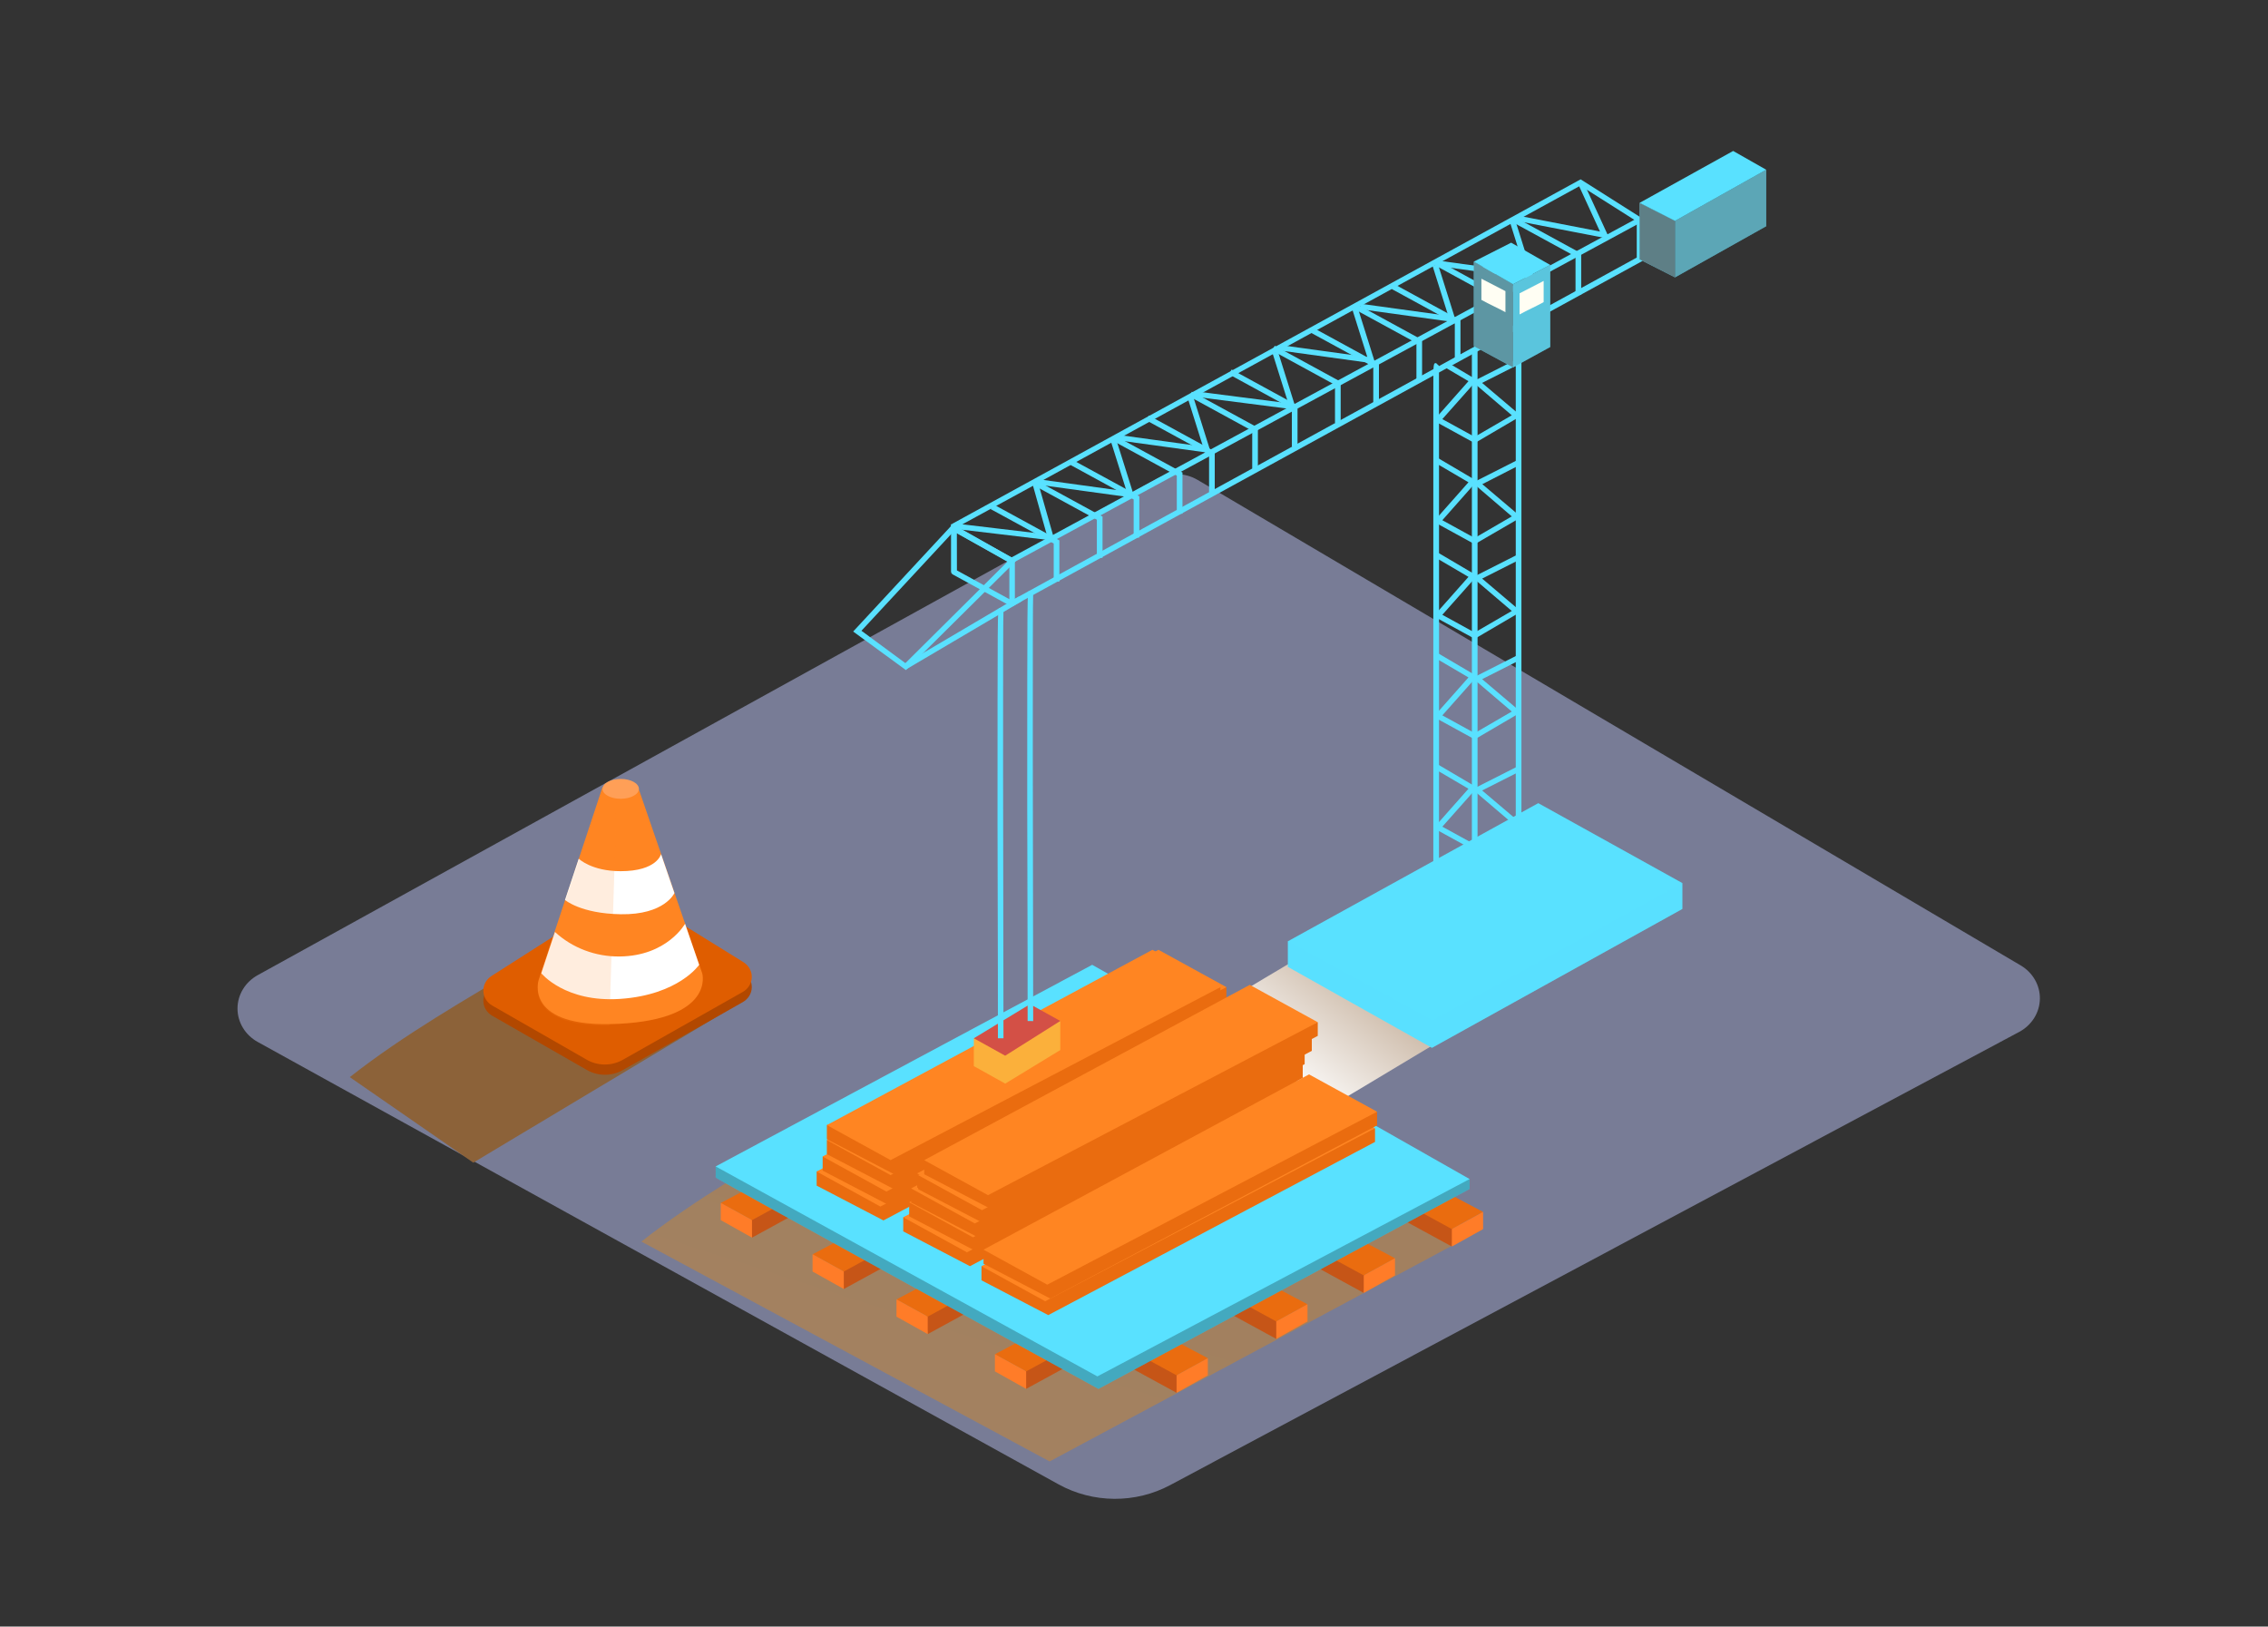 <svg width="523" height="375" viewBox="0 0 523 375" fill="none" xmlns="http://www.w3.org/2000/svg">
<rect x="0" y="0" width="523" height="375" fill="#333333" stroke="none"/>
<path d="M269.829 342.387L465.627 237.902C467.044 237.143 468.229 236.046 469.065 234.72C469.901 233.393 470.36 231.882 470.395 230.335C470.431 228.789 470.043 227.26 469.268 225.9C468.494 224.539 467.361 223.394 465.98 222.577L276.17 110.641C274.729 109.792 273.073 109.33 271.378 109.306C269.684 109.282 268.014 109.696 266.547 110.504L59.426 224.816C58.009 225.6 56.834 226.723 56.017 228.074C55.199 229.425 54.769 230.957 54.769 232.516C54.769 234.075 55.199 235.606 56.017 236.957C56.834 238.308 58.009 239.432 59.426 240.215L244.11 342.213C248.011 344.366 252.435 345.515 256.945 345.546C261.455 345.576 265.896 344.487 269.829 342.387Z" fill="#787C96"/>
<path style="mix-blend-mode:multiply" d="M300.908 219.99C288.657 227.291 273.856 235.737 261.474 245.489L289.951 265.205L349.782 229.356C342.735 226.16 306.452 225.202 300.908 219.99Z" fill="url(#paint0_linear_4_2)"/>
<path style="mix-blend-mode:multiply" d="M187.339 260.739C175.087 268.041 160.286 276.487 147.904 286.239L242.044 336.926L341.99 283.353C334.942 280.144 192.869 265.951 187.339 260.739Z" fill="url(#paint1_linear_4_2)"/>
<path style="mix-blend-mode:multiply" d="M120.094 222.826C107.843 230.128 93.042 238.573 80.66 248.325L109.137 268.041L168.968 232.192C161.921 228.996 125.638 228.038 120.094 222.826Z" fill="url(#paint2_linear_4_2)"/>
<path d="M294.305 308.678L282.956 302.484L286.068 299.386L294.815 304.685" fill="#C65517"/>
<path d="M301.509 300.692L288.304 293.714L283.531 298.777L294.305 304.648" fill="#EA6C0F"/>
<path d="M294.305 304.648L301.51 300.692V304.648L294.305 308.678V304.648Z" fill="#FF7C28"/>
<path d="M314.48 298.08L303.131 291.873L306.243 288.776L314.977 294.075" fill="#C65517"/>
<path d="M321.684 290.082L308.465 283.104L303.693 288.167L314.48 294.038" fill="#EA6C0F"/>
<path d="M314.48 294.038L321.684 290.082V294.038L314.48 298.08V294.038Z" fill="#FF7C28"/>
<path d="M334.798 287.383L323.436 281.188L326.548 278.091L335.295 283.39" fill="#C65517"/>
<path d="M342.003 279.397L328.784 272.407L324.012 277.469L334.798 283.353" fill="#EA6C0F"/>
<path d="M334.798 283.353L342.003 279.397V283.353L334.798 287.383V283.353Z" fill="#FF7C28"/>
<path d="M271.319 321.104L259.97 314.91L263.082 311.813L271.829 317.111" fill="#C65517"/>
<path d="M278.524 313.119L265.318 306.128L260.532 311.191L271.319 317.074" fill="#EA6C0F"/>
<path d="M271.319 317.074L278.524 313.119V317.074L271.319 321.104V317.074Z" fill="#FF7C28"/>
<path d="M213.933 307.571L225.282 301.377L222.17 298.279L213.423 303.578" fill="#C65517"/>
<path d="M206.729 299.573L219.935 292.595L224.707 297.657L213.933 303.541" fill="#EA6C0F"/>
<path d="M213.933 303.541L206.729 299.573V303.541L213.933 307.571V303.541Z" fill="#FF7C28"/>
<path d="M194.582 297.172L205.931 290.978L202.819 287.868L194.072 293.179" fill="#C65517"/>
<path d="M187.378 289.174L200.584 282.196L205.369 287.259L194.582 293.142" fill="#EA6C0F"/>
<path d="M194.582 293.142L187.378 289.174V293.142L194.582 297.172V293.142Z" fill="#FF7C28"/>
<path d="M173.414 285.331L184.763 279.124L181.651 276.026L172.917 281.338" fill="#C65517"/>
<path d="M166.209 277.332L179.428 270.354L184.201 275.417L173.414 281.288" fill="#EA6C0F"/>
<path d="M173.414 281.288L166.209 277.332V281.288L173.414 285.331V281.288Z" fill="#FF7C28"/>
<path d="M236.631 320.196L247.98 314.002L244.869 310.905L236.121 316.203" fill="#C65517"/>
<path d="M229.427 312.211L242.633 305.22L247.418 310.283L236.631 316.166" fill="#EA6C0F"/>
<path d="M236.631 316.166L229.427 312.211V316.166L236.631 320.196V316.166Z" fill="#FF7C28"/>
<path d="M338.891 271.822V274.123L253.302 320.209C253.302 320.209 164.993 271.698 165.033 271.474C165.072 271.25 165.033 268.924 165.033 268.924" fill="#59E1FF"/>
<path opacity="0.25" d="M338.891 271.822V274.123L253.302 320.209C253.302 320.209 164.993 271.698 165.033 271.474C165.072 271.25 165.033 268.924 165.033 268.924" fill="black"/>
<path d="M253.054 317.323L165.033 268.911L251.864 222.428L338.891 271.822L253.054 317.323Z" fill="#59E1FF"/>
<path d="M279.073 238.287V241.434L203.722 281.363L188.319 273.34V270.093" fill="#EA6C0F"/>
<path d="M188.319 270.093L203.016 278.166L279.073 238.287L263.383 229.68L188.319 270.093Z" fill="#FF8522"/>
<path d="M280.459 234.829V237.976L205.094 277.905L189.705 269.882V266.635" fill="#EA6C0F"/>
<path d="M189.705 266.635L204.402 274.708L280.459 234.829L264.769 226.222L189.705 266.635Z" fill="#FF8522"/>
<path d="M299.038 248.835V251.982L223.674 291.911L208.285 283.888V280.641" fill="#EA6C0F"/>
<path d="M208.285 280.641L222.981 288.714L299.038 248.835L283.348 240.228L208.285 280.641Z" fill="#FF8522"/>
<path d="M300.411 245.377V248.524L225.06 288.453L209.658 280.43V277.183" fill="#EA6C0F"/>
<path d="M209.658 277.183L224.367 285.256L300.411 245.377L284.734 236.77L209.658 277.183Z" fill="#FF8522"/>
<path d="M317.082 260.117V263.264L241.731 303.193L226.328 295.17V291.923" fill="#EA6C0F"/>
<path d="M226.328 291.923L241.025 299.996L317.082 260.117L301.405 251.51L226.328 291.923Z" fill="#FF8522"/>
<path d="M317.553 256.299V259.446L242.201 299.374L226.799 291.351V288.104" fill="#EA6C0F"/>
<path d="M226.799 288.104L241.495 296.177L317.553 256.299L301.863 247.691L226.799 288.104Z" fill="#FF8522"/>
<path d="M281.426 231.036V234.183L206.075 274.111L190.673 266.088V262.841" fill="#EA6C0F"/>
<path d="M190.673 262.841L205.369 270.914L281.426 231.036L265.749 222.428L190.673 262.841Z" fill="#FF8522"/>
<path d="M282.812 227.578V230.725L207.448 270.653L192.059 262.63V259.383" fill="#EA6C0F"/>
<path d="M192.059 259.383L206.755 267.456L282.812 227.578L267.135 218.97L192.059 259.383Z" fill="#FF8522"/>
<path d="M300.856 242.181V245.328L225.505 285.256L210.102 277.233V273.986" fill="#EA6C0F"/>
<path d="M210.102 273.986L224.798 282.059L300.856 242.181L285.179 233.573L210.102 273.986Z" fill="#FF8522"/>
<path d="M302.242 238.723V241.87L226.891 281.798L211.488 273.775V270.528" fill="#EA6C0F"/>
<path d="M211.488 270.528L226.184 278.601L302.242 238.723L286.552 230.115L211.488 270.528Z" fill="#FF8522"/>
<path d="M281.426 227.578V230.725L206.075 270.653L190.673 262.63V259.383" fill="#EA6C0F"/>
<path d="M190.673 259.383L205.369 267.456L281.426 227.578L265.749 218.97L190.673 259.383Z" fill="#FF8522"/>
<path d="M302.503 239.121V242.268L227.139 282.196L211.737 274.173V270.927" fill="#EA6C0F"/>
<path d="M211.737 270.927L226.446 278.999L302.503 239.121L286.813 230.513L211.737 270.927Z" fill="#FF8522"/>
<path d="M303.876 235.663V238.81L228.525 278.738L213.122 270.715V267.469" fill="#EA6C0F"/>
<path d="M213.122 267.469L227.832 275.541L303.876 235.663L288.199 227.055L213.122 267.469Z" fill="#FF8522"/>
<path d="M143.55 246.746L171.283 231.036C171.904 230.684 172.421 230.188 172.784 229.594C173.148 229 173.346 228.328 173.361 227.64C173.375 226.953 173.205 226.274 172.867 225.666C172.528 225.059 172.032 224.544 171.426 224.169L148.467 209.952C147.303 209.22 145.939 208.83 144.544 208.83C143.149 208.83 141.785 209.22 140.622 209.952L113.334 227.366C112.742 227.746 112.259 228.262 111.932 228.866C111.604 229.47 111.442 230.143 111.46 230.822C111.479 231.502 111.677 232.166 112.036 232.753C112.396 233.34 112.905 233.832 113.517 234.183L135.235 246.621C136.478 247.358 137.909 247.76 139.374 247.781C140.839 247.803 142.283 247.445 143.55 246.746V246.746Z" fill="#B24800"/>
<path d="M143.55 244.37L171.283 228.685C171.904 228.334 172.421 227.837 172.784 227.243C173.148 226.649 173.346 225.977 173.361 225.29C173.375 224.602 173.205 223.923 172.867 223.315C172.528 222.708 172.032 222.193 171.426 221.818L148.467 207.601C147.303 206.869 145.939 206.479 144.544 206.479C143.149 206.479 141.785 206.869 140.622 207.601L113.334 225.015C112.742 225.395 112.259 225.911 111.932 226.515C111.604 227.119 111.442 227.792 111.46 228.471C111.479 229.151 111.677 229.815 112.036 230.402C112.396 230.989 112.905 231.481 113.517 231.832L135.235 244.27C136.481 245.004 137.913 245.401 139.378 245.418C140.843 245.436 142.286 245.073 143.55 244.37V244.37Z" fill="#DF5D00"/>
<path d="M138.922 181.529L124.212 225.923C124.212 225.923 120.604 237.18 142.74 236.036C164.876 234.892 161.947 224.443 161.947 224.443L147.159 181.529" fill="#FF8522"/>
<path d="M133.457 197.973C133.457 197.973 136.385 200.847 143.119 200.847C151.539 200.847 152.441 196.904 152.441 196.904L155.527 205.884C155.527 205.884 153.304 210.947 143.119 210.773C133.901 210.624 130.292 207.477 130.292 207.477" fill="white"/>
<path d="M127.978 214.865C131.977 218.548 137.344 220.578 142.91 220.512C153.854 220.388 157.972 212.975 157.972 212.975L161.228 222.428C161.228 222.428 156.534 229.356 143.027 230.289C130.292 231.16 124.827 224.381 124.827 224.381" fill="white"/>
<g style="mix-blend-mode:multiply" opacity="0.15">
<path d="M142.112 181.865H138.948L124.213 226.247C124.213 226.247 120.852 236.745 140.543 236.434C140.962 218.249 141.916 200.063 142.112 181.865Z" fill="#FF8522"/>
</g>
<path d="M143.132 184.154C145.45 184.154 147.329 183.129 147.329 181.865C147.329 180.601 145.45 179.577 143.132 179.577C140.814 179.577 138.935 180.601 138.935 181.865C138.935 183.129 140.814 184.154 143.132 184.154Z" fill="#FF9F57"/>
<path d="M224.563 239.369V245.788L231.807 249.818L244.503 242.081V235.377" fill="#FBB03B"/>
<path d="M224.563 239.369L231.794 243.387L244.503 235.377L237.521 231.508L224.563 239.369Z" fill="#D35046"/>
<path d="M296.986 217.005V222.901L330.209 241.571L387.948 209.554V203.583" fill="#59E1FF"/>
<g opacity="0.46">
<path opacity="0.46" d="M296.986 217.005V222.901L330.209 241.571L387.948 209.554V203.583" fill="#59E1FF"/>
</g>
<path d="M296.986 217.005L330.34 235.227L387.948 203.583L354.725 185.161L296.986 217.005Z" fill="#59E1FF"/>
<path d="M331.83 211.594H330.523V89.819C330.523 83.724 330.523 83.686 331.177 83.724L331.83 84.346C331.87 84.532 331.83 211.594 331.83 211.594Z" fill="#59E1FF"/>
<path d="M350.841 79.967H349.534V210.176H350.841V79.967Z" fill="#59E1FF"/>
<path d="M340.721 80.713H339.414V214.741H340.721V80.713Z" fill="#59E1FF"/>
<path d="M340.068 196.12L330.588 190.921L338.629 181.84L330.784 177.238L331.477 176.181L340.486 181.492L349.848 176.753L350.462 177.848L341.781 182.238L350.763 189.851L340.068 196.12ZM332.602 190.585L340.055 194.677L348.619 189.702L339.95 182.313L332.602 190.585Z" fill="#59E1FF"/>
<path d="M340.068 170.459L330.588 165.26L338.629 156.179L330.784 151.577L331.477 150.52L340.486 155.831L349.848 151.092L350.462 152.186L341.781 156.577L350.763 164.19L340.068 170.459ZM332.602 164.924L340.055 169.016L348.619 164.041L339.95 156.652L332.602 164.924Z" fill="#59E1FF"/>
<path d="M340.068 147.273L330.588 142.074L338.629 132.994L330.784 128.391L331.477 127.334L340.486 132.645L349.848 127.906L350.462 129.001L341.781 133.392L350.763 141.004L340.068 147.273ZM332.602 141.738L340.055 145.83L348.619 140.855L339.95 133.466L332.602 141.738Z" fill="#59E1FF"/>
<path d="M340.068 125.468L330.588 120.269L338.629 111.188L330.784 106.586L331.477 105.529L340.486 110.84L349.848 106.101L350.462 107.196L341.82 111.624L350.802 119.236L340.068 125.468ZM332.602 119.933L340.055 124.025L348.619 119.05L339.95 111.624L332.602 119.933Z" fill="#59E1FF"/>
<path d="M340.068 102.158L330.588 96.959L338.629 87.878L333.243 84.706L333.936 83.649L340.473 87.53L349.835 82.791L350.449 83.885L341.767 88.276L350.75 95.889L340.068 102.158ZM332.602 96.623L340.055 100.715L348.619 95.74L339.95 88.351L332.602 96.623Z" fill="#59E1FF"/>
<path d="M233.219 139.71C233.071 139.709 232.927 139.67 232.8 139.598L219.725 132.446C219.597 132.376 219.491 132.274 219.417 132.152C219.344 132.029 219.306 131.891 219.307 131.75V120.828L221.321 121.886L233.611 128.702C233.739 128.773 233.846 128.874 233.919 128.997C233.993 129.119 234.031 129.258 234.029 129.399V138.902C234.029 139.113 233.941 139.316 233.784 139.465C233.627 139.614 233.415 139.698 233.193 139.698L233.219 139.71ZM220.667 131.501L232.761 138.143V129.66L220.654 122.943L220.667 131.501Z" fill="#59E1FF"/>
<path d="M233.506 139.76L232.853 138.678L377.436 59.381V51.035L364.439 42.8L239.39 111.313L243.195 124.66L219.555 121.848L219.333 120.94L219.752 120.667L364.492 41.345L378.744 50.376V60.165L233.506 139.76ZM221.922 120.878L241.365 123.192L238.213 111.997L221.922 120.878Z" fill="#59E1FF"/>
<path d="M377.769 50.179L232.828 128.733L233.476 129.814L378.416 51.26L377.769 50.179Z" fill="#59E1FF"/>
<path d="M386.262 50.935V63.946L407.286 52.154V39.143L386.262 50.935Z" fill="#59E1FF"/>
<path d="M386.262 63.946L378.09 59.804V46.781L386.262 50.935V63.946Z" fill="#59E1FF"/>
<path opacity="0.46" d="M386.262 50.935V63.946L407.286 52.154V39.143L386.262 50.935Z" fill="#606060"/>
<path opacity="0.76" d="M386.262 63.946L378.09 59.804V46.781L386.262 50.935V63.946Z" fill="#606060"/>
<path d="M244.293 134.088H242.986V125.306L228.446 117.37L229.1 116.288L244.293 124.585V134.088Z" fill="#59E1FF"/>
<path d="M254.243 128.603H252.936V119.821L238.396 111.885L239.05 110.815L254.243 119.099V128.603Z" fill="#59E1FF"/>
<path d="M262.729 123.926H261.422V115.144L246.882 107.208L247.536 106.138L262.729 114.422V123.926Z" fill="#59E1FF"/>
<path d="M272.679 118.44H271.372V109.658L256.832 101.735L257.486 100.653L272.679 108.937V118.44Z" fill="#59E1FF"/>
<path d="M280.119 113.589H278.811V104.807L264.272 96.871L264.926 95.789L280.119 104.086V113.589Z" fill="#59E1FF"/>
<path d="M290.069 108.104H288.761V99.322L274.222 91.386L274.863 90.304L290.069 98.6V108.104Z" fill="#59E1FF"/>
<path d="M299.208 102.991H297.901V94.21L283.361 86.274L284.015 85.192L299.208 93.488V102.991Z" fill="#59E1FF"/>
<path d="M309.158 97.506H307.851V88.724L293.311 80.788L293.965 79.718L309.158 88.003V97.506Z" fill="#59E1FF"/>
<path d="M317.984 93.339H316.677V84.545L302.124 76.621L302.778 75.539L317.984 83.836V93.339Z" fill="#59E1FF"/>
<path d="M327.934 87.853H326.627V79.072L312.074 71.136L312.728 70.054L327.934 78.35V87.853Z" fill="#59E1FF"/>
<path d="M336.786 82.803H335.478V74.569L320.939 66.633L321.593 65.551L336.786 73.847V82.803Z" fill="#59E1FF"/>
<path d="M346.736 77.865H345.428V69.083L330.889 61.147L331.53 60.065L346.736 68.362V77.865Z" fill="#59E1FF"/>
<path d="M261.644 114.796L239.456 111.748L239.639 110.517L259.8 113.291L256.165 101.747L257.421 101.387L261.644 114.796Z" fill="#59E1FF"/>
<path d="M279.256 104.459L257.068 101.412L257.251 100.18L277.412 102.954L273.777 91.411L275.033 91.05L279.256 104.459Z" fill="#59E1FF"/>
<path d="M298.908 94.458L276.026 91.523L276.196 90.291L297.077 92.966L293.442 81.41L294.697 81.049L298.908 94.458Z" fill="#59E1FF"/>
<path d="M317.147 83.836L294.959 80.776L295.142 79.544L315.304 82.318L311.669 70.775L312.924 70.414L317.147 83.836Z" fill="#59E1FF"/>
<path d="M335.818 74.332L313.63 71.272L313.813 70.041L333.975 72.815L330.34 61.272L331.595 60.923L335.818 74.332Z" fill="#59E1FF"/>
<path d="M208.912 154.488L196.74 145.594L219.712 120.841L234.435 129.175L208.912 154.488ZM198.649 145.42L208.782 152.883L232.317 129.498L219.935 122.495L198.649 145.42Z" fill="#59E1FF"/>
<path d="M234.975 137.522L208.51 153.119L209.199 154.177L235.663 138.579L234.975 137.522Z" fill="#59E1FF"/>
<path d="M230.813 140.706C230.578 140.842 230.813 239.357 230.813 239.357Z" fill="#59E1FF"/>
<path d="M230.12 239.369C230.12 239.369 230.12 214.741 230.028 190.087C230.028 140.444 230.028 140.444 230.421 140.183L230.761 140.705L231.401 140.805C231.231 142.385 231.336 205.972 231.401 239.369H230.12Z" fill="#59E1FF"/>
<path d="M237.625 136.725C237.39 136.862 237.625 235.377 237.625 235.377Z" fill="#59E1FF"/>
<path d="M236.971 235.389C236.971 235.389 236.971 210.76 236.88 186.107C236.88 136.464 236.88 136.464 237.272 136.203L237.612 136.738L238.253 136.837C238.083 138.417 238.187 202.004 238.253 235.402L236.971 235.389Z" fill="#59E1FF"/>
<path d="M378.09 46.768L399.664 34.802L407.286 39.131L386.262 50.923L378.09 46.768Z" fill="#59E1FF"/>
<path d="M364.623 67.914H363.315V59.132L348.763 51.196L349.416 50.114L364.623 58.411V67.914Z" fill="#59E1FF"/>
<path d="M353.692 64.382L331.504 61.322L331.7 60.09L351.861 62.864L348.226 51.321L349.482 50.972L353.692 64.382Z" fill="#59E1FF"/>
<path d="M371.16 55.065L350.057 50.985L350.318 49.766L368.95 53.373L363.864 42.315L365.067 41.818L371.16 55.065Z" fill="#59E1FF"/>
<path d="M339.858 60.314V79.805L348.906 84.706V65.526L339.858 60.314Z" fill="#59E1FF"/>
<path d="M348.906 65.526L357.484 61.085V80.004L348.906 84.706V65.526Z" fill="#59E1FF"/>
<g opacity="0.76">
<path opacity="0.76" d="M339.858 60.314V79.805L348.906 84.706V65.526L339.858 60.314Z" fill="#606060"/>
</g>
<g opacity="0.46">
<path opacity="0.46" d="M348.906 65.526L357.484 61.085V80.004L348.906 84.706V65.526Z" fill="#606060"/>
</g>
<path d="M339.858 60.314L348.475 55.948L357.484 61.085L348.906 65.526L339.858 60.314Z" fill="#59E1FF"/>
<path d="M355.967 69.643V64.767L350.41 67.628V72.492C352.28 71.459 354.123 70.688 355.967 69.643Z" fill="#FFFEF3"/>
<path d="M341.611 69.133V64.257L347.154 67.118V71.982C345.311 70.949 343.454 70.178 341.611 69.133Z" fill="#FFFEF3"/>
<defs>
<linearGradient id="paint0_linear_4_2" x1="340.643" y1="196.978" x2="297.401" y2="252.172" gradientUnits="userSpaceOnUse">
<stop stop-color="#8C6239"/>
<stop offset="1" stop-color="white"/>
</linearGradient>
<linearGradient id="paint1_linear_4_2" x1="45946.2" y1="13149.3" x2="43046.3" y2="22120.4" gradientUnits="userSpaceOnUse">
<stop stop-color="#8C6239"/>
<stop offset="1" stop-color="white"/>
</linearGradient>
<linearGradient id="paint2_linear_4_2" x1="10875.5" y1="7453.11" x2="9716.36" y2="10202.1" gradientUnits="userSpaceOnUse">
<stop stop-color="#8C6239"/>
<stop offset="1" stop-color="white"/>
</linearGradient>
</defs>
</svg>
